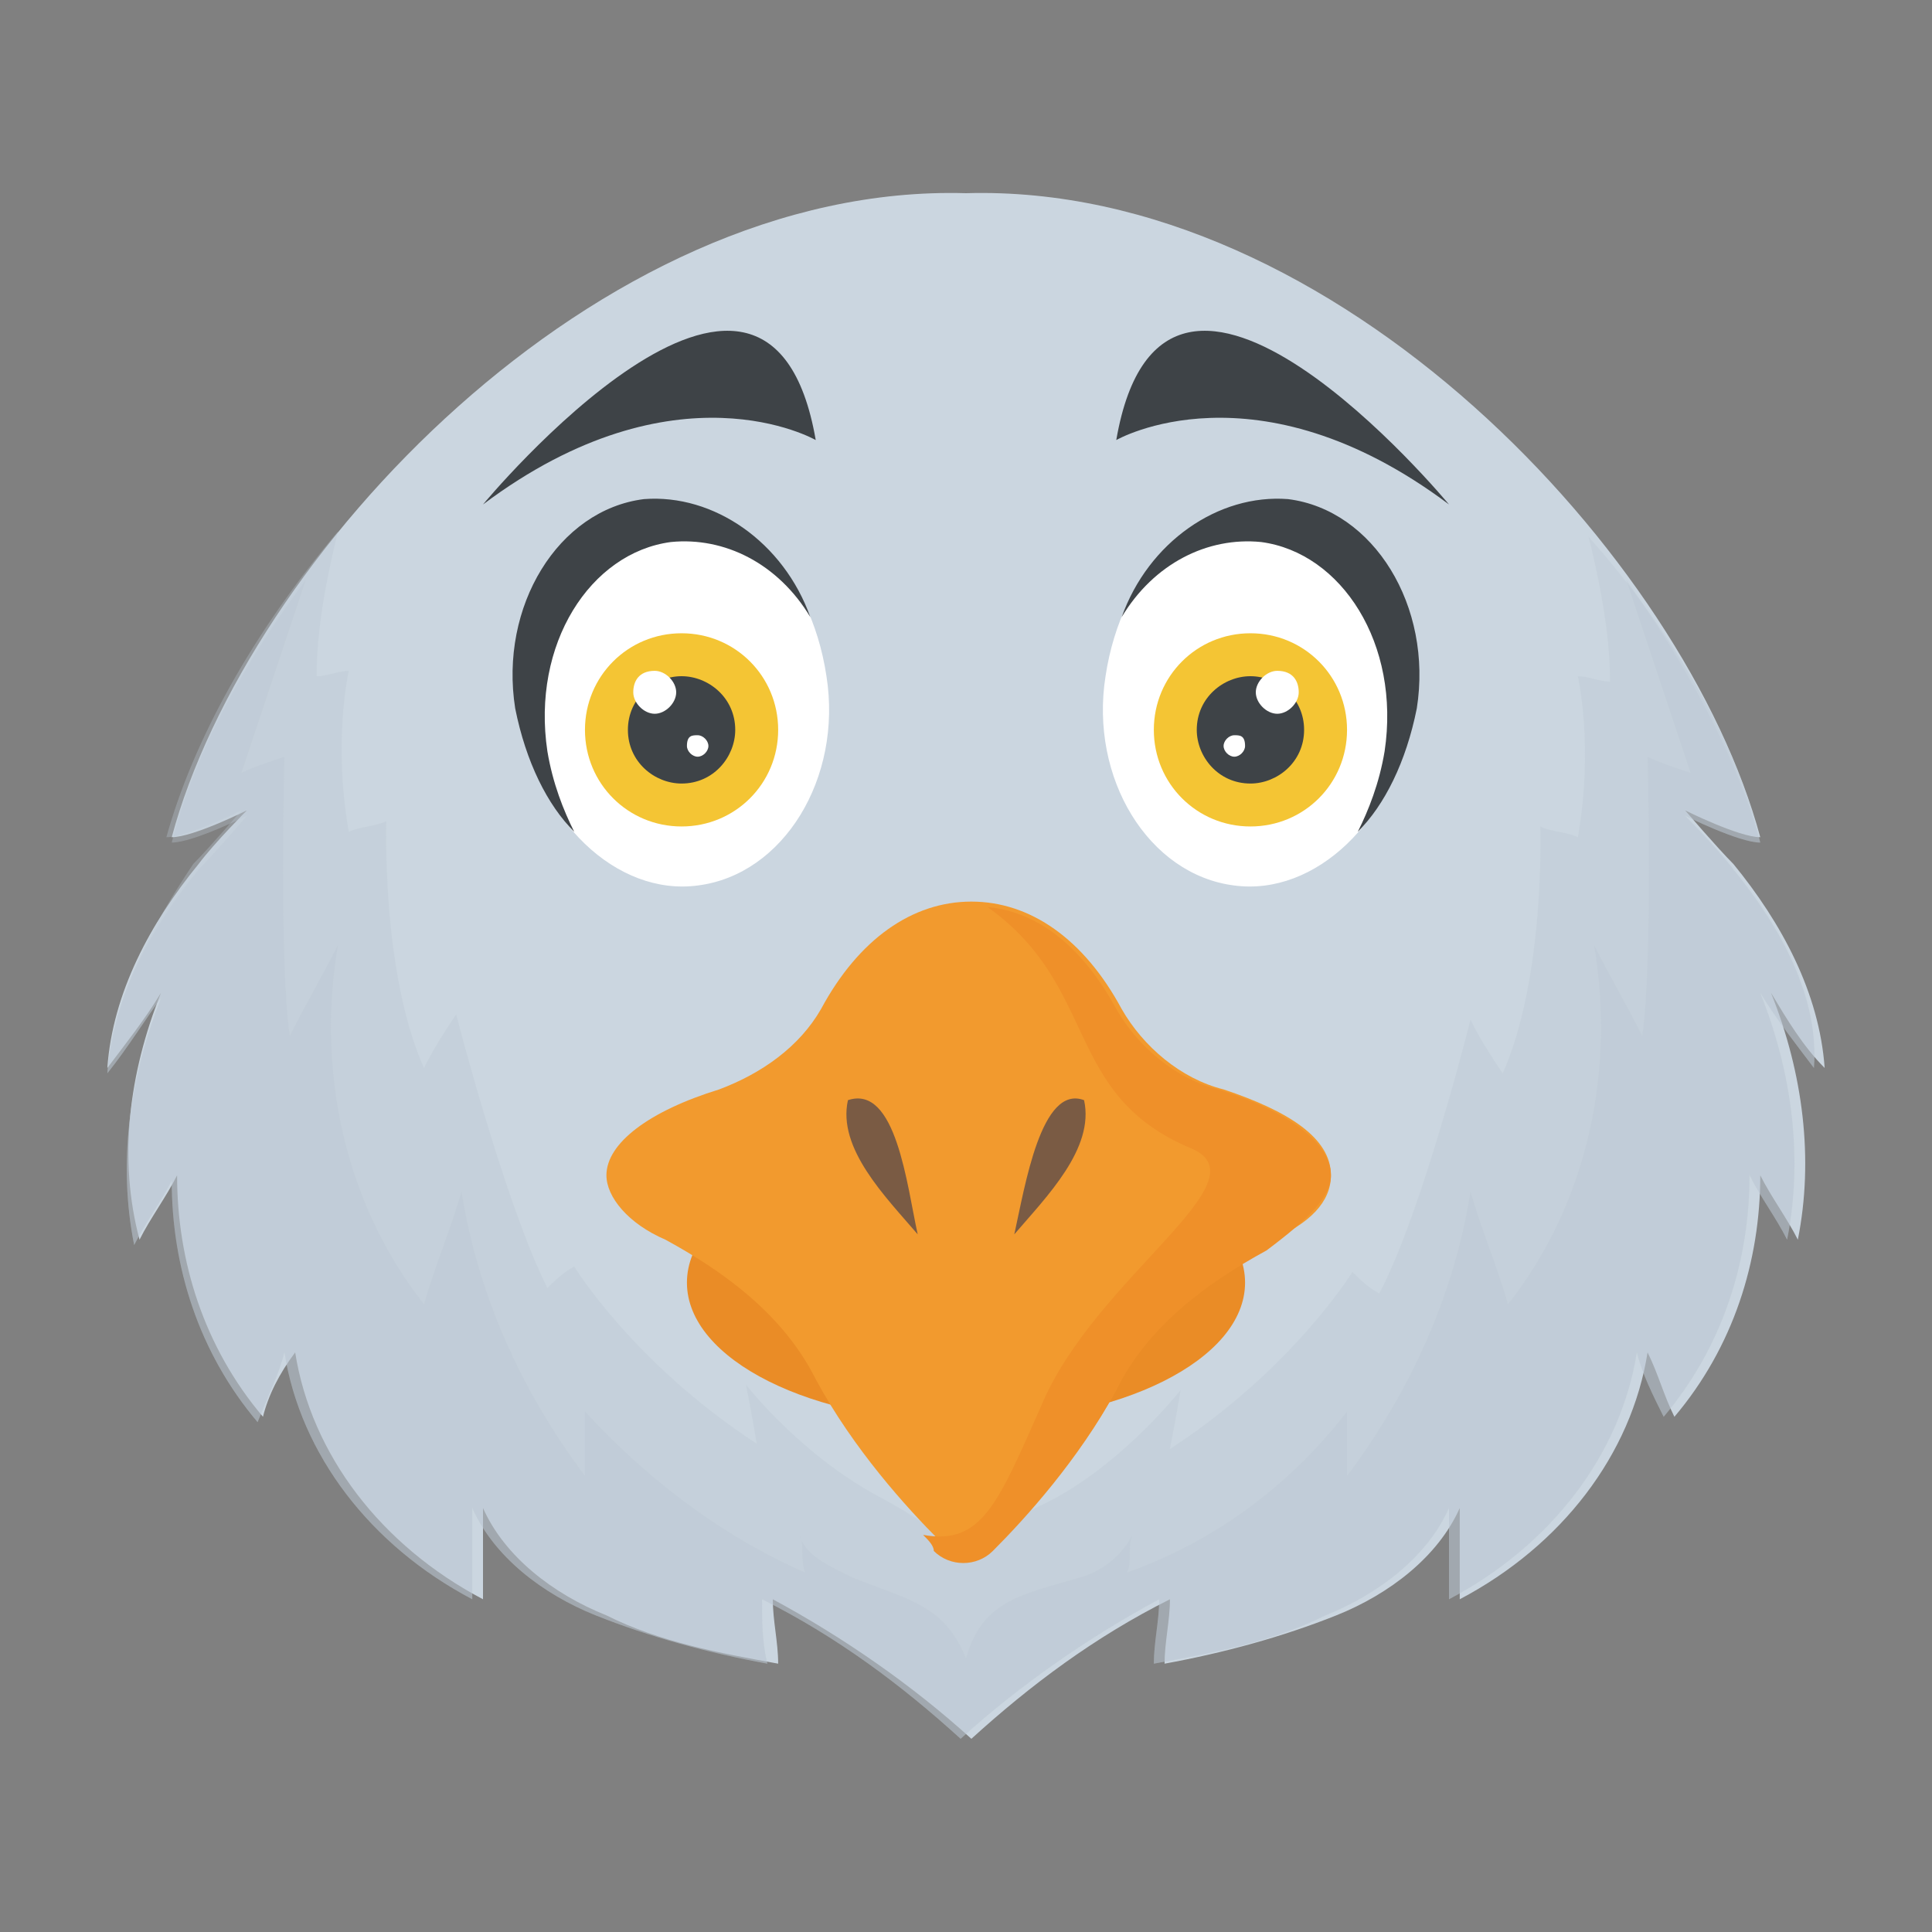 <?xml version="1.0" encoding="utf-8"?>
<!-- Generator: Adobe Illustrator 18.0.0, SVG Export Plug-In . SVG Version: 6.00 Build 0)  -->
<!DOCTYPE svg PUBLIC "-//W3C//DTD SVG 1.1//EN" "http://www.w3.org/Graphics/SVG/1.1/DTD/svg11.dtd">
<svg version="1.1" id="Layer_1" xmlns="http://www.w3.org/2000/svg" xmlns:xlink="http://www.w3.org/1999/xlink" x="0px" y="0px"
	 viewBox="0 0 36 36" enable-background="new 0 0 36 36" xml:space="preserve">
<rect x="0" y="0" width="36" height="36" fill="#808080" stroke="none"/>
<g>
	<g>
		<g>
			<g>
				<g>
					<path fill="#CBD6E0" d="M33,18.5c0.6,1.5,0.8,3.1,0.5,4.6c-0.2-0.4-0.5-0.8-0.7-1.2c0,1.6-0.5,3.2-1.6,4.5
						c-0.2-0.4-0.3-0.8-0.5-1.2c-0.3,1.9-1.6,3.6-3.5,4.6c0-0.6,0-1.1,0-1.7c-0.4,0.9-1.3,1.6-2.3,2c-1,0.4-2.1,0.7-3.2,0.9
						c0-0.4,0.1-0.8,0.1-1.2c-1.4,0.7-2.6,1.6-3.7,2.6c-1.1-1-2.4-1.9-3.7-2.6c0,0.4,0.1,0.8,0.1,1.2c-1.1-0.2-2.2-0.4-3.2-0.9
						c-1-0.4-1.9-1.1-2.3-2c0,0.6,0,1.1,0,1.7c-1.9-1-3.2-2.7-3.5-4.6C5.2,25.6,5,26,4.9,26.4c-1.1-1.3-1.6-2.9-1.6-4.5
						c-0.2,0.4-0.5,0.8-0.7,1.2C2.2,21.6,2.4,20,3,18.5c-0.3,0.5-0.7,1-1,1.4c0.1-1.4,0.8-2.7,1.7-3.8c0.3-0.4,0.9-1,0.9-1
						c0,0-1,0.5-1.4,0.5c1.4-5.2,7.9-12.2,14.8-12c6.9-0.2,13.4,6.8,14.8,12c-0.4,0-1.4-0.5-1.4-0.5s0.6,0.7,0.9,1
						c0.9,1.1,1.6,2.4,1.7,3.8C33.6,19.5,33.3,19,33,18.5z"/>
				</g>
			</g>
		</g>
		<g opacity="0.35">
			<g>
				<path fill="#BBC7D1" d="M32.3,16.2c-0.3-0.4-0.9-1-0.9-1c0,0,1,0.5,1.4,0.5c-0.4-1.8-1.6-3.9-3.2-5.7c0.2,0.8,0.4,1.8,0.4,2.7
					c-0.2,0-0.4-0.1-0.6-0.1c0,0,0.3,1.3,0,3c-0.2-0.1-0.5-0.1-0.7-0.2c0,0,0.1,2.8-0.7,4.6c-0.2-0.3-0.4-0.6-0.6-1
					c0,0-0.9,3.6-1.7,5.1c-0.2-0.1-0.4-0.3-0.5-0.4c0,0-1.1,1.8-3.4,3.3c0,0,0.1-0.5,0.2-1.1c0,0-1.1,1.4-2.5,2.1
					C18,28.7,18,29.1,18,29.1c0,0,0,0-0.1,0c0,0,0-0.4-1.5-1.2c-1.5-0.8-2.5-2.1-2.5-2.1c0.1,0.5,0.2,1.1,0.2,1.1
					c-2.3-1.5-3.4-3.3-3.4-3.3c-0.2,0.1-0.4,0.3-0.5,0.4c-0.8-1.6-1.7-5.1-1.7-5.1c-0.2,0.3-0.4,0.6-0.6,1c-0.8-1.8-0.7-4.6-0.7-4.6
					c-0.2,0.1-0.5,0.1-0.7,0.2c-0.3-1.7,0-3,0-3c-0.2,0-0.4,0.1-0.6,0.1c0-0.9,0.2-1.9,0.4-2.7c-1.6,1.9-2.7,3.9-3.2,5.7
					c0.4,0,1.4-0.5,1.4-0.5c0,0-0.6,0.7-0.9,1C2.8,17.3,2.1,18.6,2,20c0.4-0.5,0.7-1,1-1.4c-0.6,1.5-0.8,3.1-0.5,4.6
					c0.2-0.4,0.5-0.8,0.7-1.2c0,1.6,0.5,3.2,1.6,4.5C5,26,5.2,25.6,5.3,25.2c0.3,1.9,1.6,3.6,3.5,4.6c0-0.6,0-1.1,0-1.7
					c0.4,0.9,1.3,1.6,2.3,2c1,0.4,2.1,0.7,3.2,0.9c-0.1-0.4-0.1-0.8-0.1-1.2c1.4,0.7,2.6,1.6,3.7,2.6c1.1-1,2.4-1.9,3.7-2.6
					c0,0.4-0.1,0.8-0.1,1.2c1.1-0.2,2.2-0.4,3.2-0.9c1-0.4,1.9-1.1,2.3-2c0,0.6,0,1.1,0,1.7c1.9-1,3.2-2.7,3.5-4.6
					c0.1,0.4,0.3,0.8,0.5,1.2c1.1-1.3,1.6-2.9,1.6-4.5c0.2,0.4,0.5,0.8,0.7,1.2c0.3-1.5,0.1-3.1-0.5-4.6c0.3,0.5,0.7,1,1,1.4
					C33.9,18.6,33.2,17.3,32.3,16.2z"/>
			</g>
		</g>
		<g opacity="0.35">
			<g>
				<g>
					<path fill="#BBC7D1" d="M32.3,16.2c-0.3-0.4-0.9-1-0.9-1c0,0,1,0.5,1.4,0.5c-0.4-1.5-1.3-3.2-2.5-4.9c0.4,1.2,0.8,2.4,1.2,3.6
						c-0.3-0.1-0.6-0.2-0.8-0.3c0,0,0.1,3.8-0.1,5.2c-0.3-0.6-0.6-1.1-0.9-1.7c0.4,2.3-0.1,4.8-1.6,6.7c-0.2-0.7-0.5-1.4-0.7-2.1
						c-0.3,1.9-1.1,3.7-2.3,5.3c0-0.4,0-0.8,0-1.2c-1,1.3-2.4,2.4-4.1,3c0.1-0.2,0-0.4,0.1-0.7c-0.2,0.4-0.6,0.7-1,0.8
						c-1,0.3-1.8,0.4-2.1,1.5c0,0,0,0,0-0.1c0,0,0,0,0,0.1c-0.4-1-1.1-1.1-2.1-1.5c-0.4-0.2-0.9-0.4-1-0.8c0.1,0.2,0,0.4,0.1,0.7
						c-1.6-0.7-3-1.8-4.1-3c0,0.4,0,0.8,0,1.2c-1.2-1.6-2-3.4-2.3-5.3c-0.2,0.7-0.5,1.4-0.7,2.1c-1.5-1.9-2-4.4-1.6-6.7
						c-0.3,0.6-0.6,1.1-0.9,1.7c-0.2-1.4-0.1-5.2-0.1-5.2c-0.3,0.1-0.6,0.2-0.8,0.3c0.4-1.2,0.8-2.4,1.2-3.6
						c-1.2,1.6-2.1,3.3-2.5,4.9c0.4,0,1.4-0.5,1.4-0.5c0,0-0.6,0.7-0.9,1C2.8,17.3,2.1,18.6,2,20c0.4-0.5,0.7-1,1-1.4
						c-0.6,1.5-0.8,3.1-0.5,4.6c0.2-0.4,0.5-0.8,0.7-1.2c0,1.6,0.5,3.2,1.6,4.5C5,26,5.2,25.6,5.3,25.2c0.3,1.9,1.6,3.6,3.5,4.6
						c0-0.6,0-1.1,0-1.7c0.4,0.9,1.3,1.6,2.3,2c1,0.4,2.1,0.7,3.2,0.9c-0.1-0.4-0.1-0.8-0.1-1.2c1.4,0.7,2.6,1.6,3.7,2.6
						c1.1-1,2.4-1.9,3.7-2.6c0,0.4-0.1,0.8-0.1,1.2c1.1-0.2,2.2-0.4,3.2-0.9c1-0.4,1.9-1.1,2.3-2c0,0.6,0,1.1,0,1.7
						c1.9-1,3.2-2.7,3.5-4.6c0.1,0.4,0.3,0.8,0.5,1.2c1.1-1.3,1.6-2.9,1.6-4.5c0.2,0.4,0.5,0.8,0.7,1.2c0.3-1.5,0.1-3.1-0.5-4.6
						c0.3,0.5,0.7,1,1,1.4C33.9,18.6,33.2,17.3,32.3,16.2z"/>
				</g>
			</g>
		</g>
		<g>
			<g>
				<path fill="#BBC7D1" d="M18,28.1"/>
			</g>
		</g>
	</g>
	<g>
		<g>
			<g>
				<ellipse fill="#EA8C26" cx="18" cy="23.9" rx="5.2" ry="2.6"/>
			</g>
		</g>
	</g>
	<g>
		<g>
			<g>
				<g>
					<g>
						<g>
							<g>
								<path fill="#FFFFFF" d="M9.7,13.3c0.3,2,1.8,3.4,3.3,3.2c1.6-0.2,2.7-2,2.4-3.9c-0.3-2-1.7-3.4-3.3-3.2
									C10.5,9.5,9.4,11.3,9.7,13.3z"/>
							</g>
						</g>
					</g>
					<g>
						<g>
							<g>
								<path fill="#3E4347" d="M10.7,15.5c-0.2-0.4-0.4-0.9-0.5-1.5c-0.3-2,0.8-3.7,2.3-3.9c1-0.1,2,0.4,2.6,1.4
									c-0.5-1.4-1.8-2.3-3.1-2.2c-1.6,0.2-2.7,2-2.4,3.9C9.8,14.2,10.2,15,10.7,15.5z"/>
							</g>
						</g>
					</g>
				</g>
				<g>
					<g>
						<g>
							<path fill="#F4C534" d="M10.9,13.6c0,1,0.8,1.8,1.8,1.8c1,0,1.8-0.8,1.8-1.8c0-1-0.8-1.8-1.8-1.8
								C11.7,11.8,10.9,12.6,10.9,13.6z"/>
						</g>
					</g>
				</g>
				<g>
					<g>
						<g>
							<path fill="#3E4347" d="M11.7,13.6c0,0.6,0.5,1,1,1c0.6,0,1-0.5,1-1c0-0.6-0.5-1-1-1C12.2,12.6,11.7,13,11.7,13.6z"/>
						</g>
					</g>
				</g>
				<g>
					<g>
						<g>
							<path fill="#FFFFFF" d="M11.8,12.9c0,0.2,0.2,0.4,0.4,0.4c0.2,0,0.4-0.2,0.4-0.4s-0.2-0.4-0.4-0.4
								C11.9,12.5,11.8,12.7,11.8,12.9z"/>
						</g>
					</g>
				</g>
				<g>
					<g>
						<g>
							<path fill="#FFFFFF" d="M12.8,13.9c0,0.1,0.1,0.2,0.2,0.2c0.1,0,0.2-0.1,0.2-0.2c0-0.1-0.1-0.2-0.2-0.2
								C12.9,13.7,12.8,13.7,12.8,13.9z"/>
						</g>
					</g>
				</g>
			</g>
			<g>
				<g>
					<g>
						<path fill="#3E4347" d="M9,9.4c3.6-2.7,6.2-1.2,6.2-1.2C14.3,3,9,9.4,9,9.4z"/>
					</g>
				</g>
			</g>
		</g>
		<g>
			<g>
				<g>
					<g>
						<g>
							<g>
								<path fill="#FFFFFF" d="M26.3,13.3c-0.3,2-1.8,3.4-3.3,3.2c-1.6-0.2-2.7-2-2.4-3.9c0.3-2,1.7-3.4,3.3-3.2
									C25.5,9.5,26.6,11.3,26.3,13.3z"/>
							</g>
						</g>
					</g>
					<g>
						<g>
							<g>
								<path fill="#3E4347" d="M25.3,15.5c0.2-0.4,0.4-0.9,0.5-1.5c0.3-2-0.8-3.7-2.3-3.9c-1-0.1-2,0.4-2.6,1.4
									c0.5-1.4,1.8-2.3,3.1-2.2c1.6,0.2,2.7,2,2.4,3.9C26.2,14.2,25.8,15,25.3,15.5z"/>
							</g>
						</g>
					</g>
				</g>
				<g>
					<g>
						<g>
							<path fill="#F4C534" d="M25.1,13.6c0,1-0.8,1.8-1.8,1.8c-1,0-1.8-0.8-1.8-1.8c0-1,0.8-1.8,1.8-1.8
								C24.3,11.8,25.1,12.6,25.1,13.6z"/>
						</g>
					</g>
				</g>
				<g>
					<g>
						<g>
							<path fill="#3E4347" d="M24.3,13.6c0,0.6-0.5,1-1,1c-0.6,0-1-0.5-1-1c0-0.6,0.5-1,1-1C23.8,12.6,24.3,13,24.3,13.6z"/>
						</g>
					</g>
				</g>
				<g>
					<g>
						<g>
							<path fill="#FFFFFF" d="M24.2,12.9c0,0.2-0.2,0.4-0.4,0.4c-0.2,0-0.4-0.2-0.4-0.4s0.2-0.4,0.4-0.4
								C24.1,12.5,24.2,12.7,24.2,12.9z"/>
						</g>
					</g>
				</g>
				<g>
					<g>
						<g>
							<path fill="#FFFFFF" d="M23.2,13.9c0,0.1-0.1,0.2-0.2,0.2c-0.1,0-0.2-0.1-0.2-0.2c0-0.1,0.1-0.2,0.2-0.2
								C23.1,13.7,23.2,13.7,23.2,13.9z"/>
						</g>
					</g>
				</g>
			</g>
			<g>
				<g>
					<g>
						<path fill="#3E4347" d="M27,9.4c-3.6-2.7-6.2-1.2-6.2-1.2C21.7,3,27,9.4,27,9.4z"/>
					</g>
				</g>
			</g>
		</g>
	</g>
	<g>
		<g>
			<g>
				<g>
					<path fill="#F29A2E" d="M24.8,21.9c0,0.5-0.4,0.9-1.1,1.2c-1.2,0.6-2.2,1.4-2.8,2.6c-0.7,1.4-1.7,2.4-2.3,3
						c-0.3,0.3-0.8,0.3-1.1,0c-0.6-0.6-1.6-1.7-2.3-3c-0.6-1.2-1.7-2-2.8-2.6c-0.7-0.3-1.1-0.8-1.1-1.2c0-0.6,0.8-1.2,2.1-1.6
						c0.8-0.3,1.5-0.8,1.9-1.5c0.7-1.3,1.7-2,2.8-2c1.1,0,2.1,0.7,2.8,2c0.4,0.7,1.1,1.3,1.9,1.5C24,20.7,24.8,21.2,24.8,21.9z"/>
				</g>
			</g>
		</g>
	</g>
	<g>
		<g>
			<g>
				<g>
					<path fill="#7A5B44" d="M17.1,23c-0.6-0.7-1.5-1.6-1.3-2.5C16.7,20.2,16.9,22.1,17.1,23z"/>
				</g>
			</g>
			<g>
				<g>
					<path fill="#7A5B44" d="M18.9,23c0.2-0.9,0.5-2.8,1.3-2.5C20.4,21.4,19.5,22.3,18.9,23z"/>
				</g>
			</g>
		</g>
	</g>
	<g>
		<g>
			<g>
				<path fill="#EF9029" d="M24.8,21.9c0-0.6-0.8-1.2-2.1-1.6c-0.8-0.2-1.5-0.8-1.9-1.5c-0.6-1.1-1.4-1.8-2.4-1.9
					c2.1,1.5,1.4,3.5,3.8,4.5c1.4,0.6-1.8,2.4-2.8,4.8c-0.8,1.8-1.1,2.6-2.2,2.4c0.1,0.1,0.2,0.2,0.2,0.3c0.3,0.3,0.8,0.3,1.1,0
					c0.6-0.6,1.6-1.7,2.3-3c0.6-1.2,1.7-2,2.8-2.6C24.4,22.7,24.8,22.3,24.8,21.9z"/>
			</g>
		</g>
	</g>
</g>
</svg>
